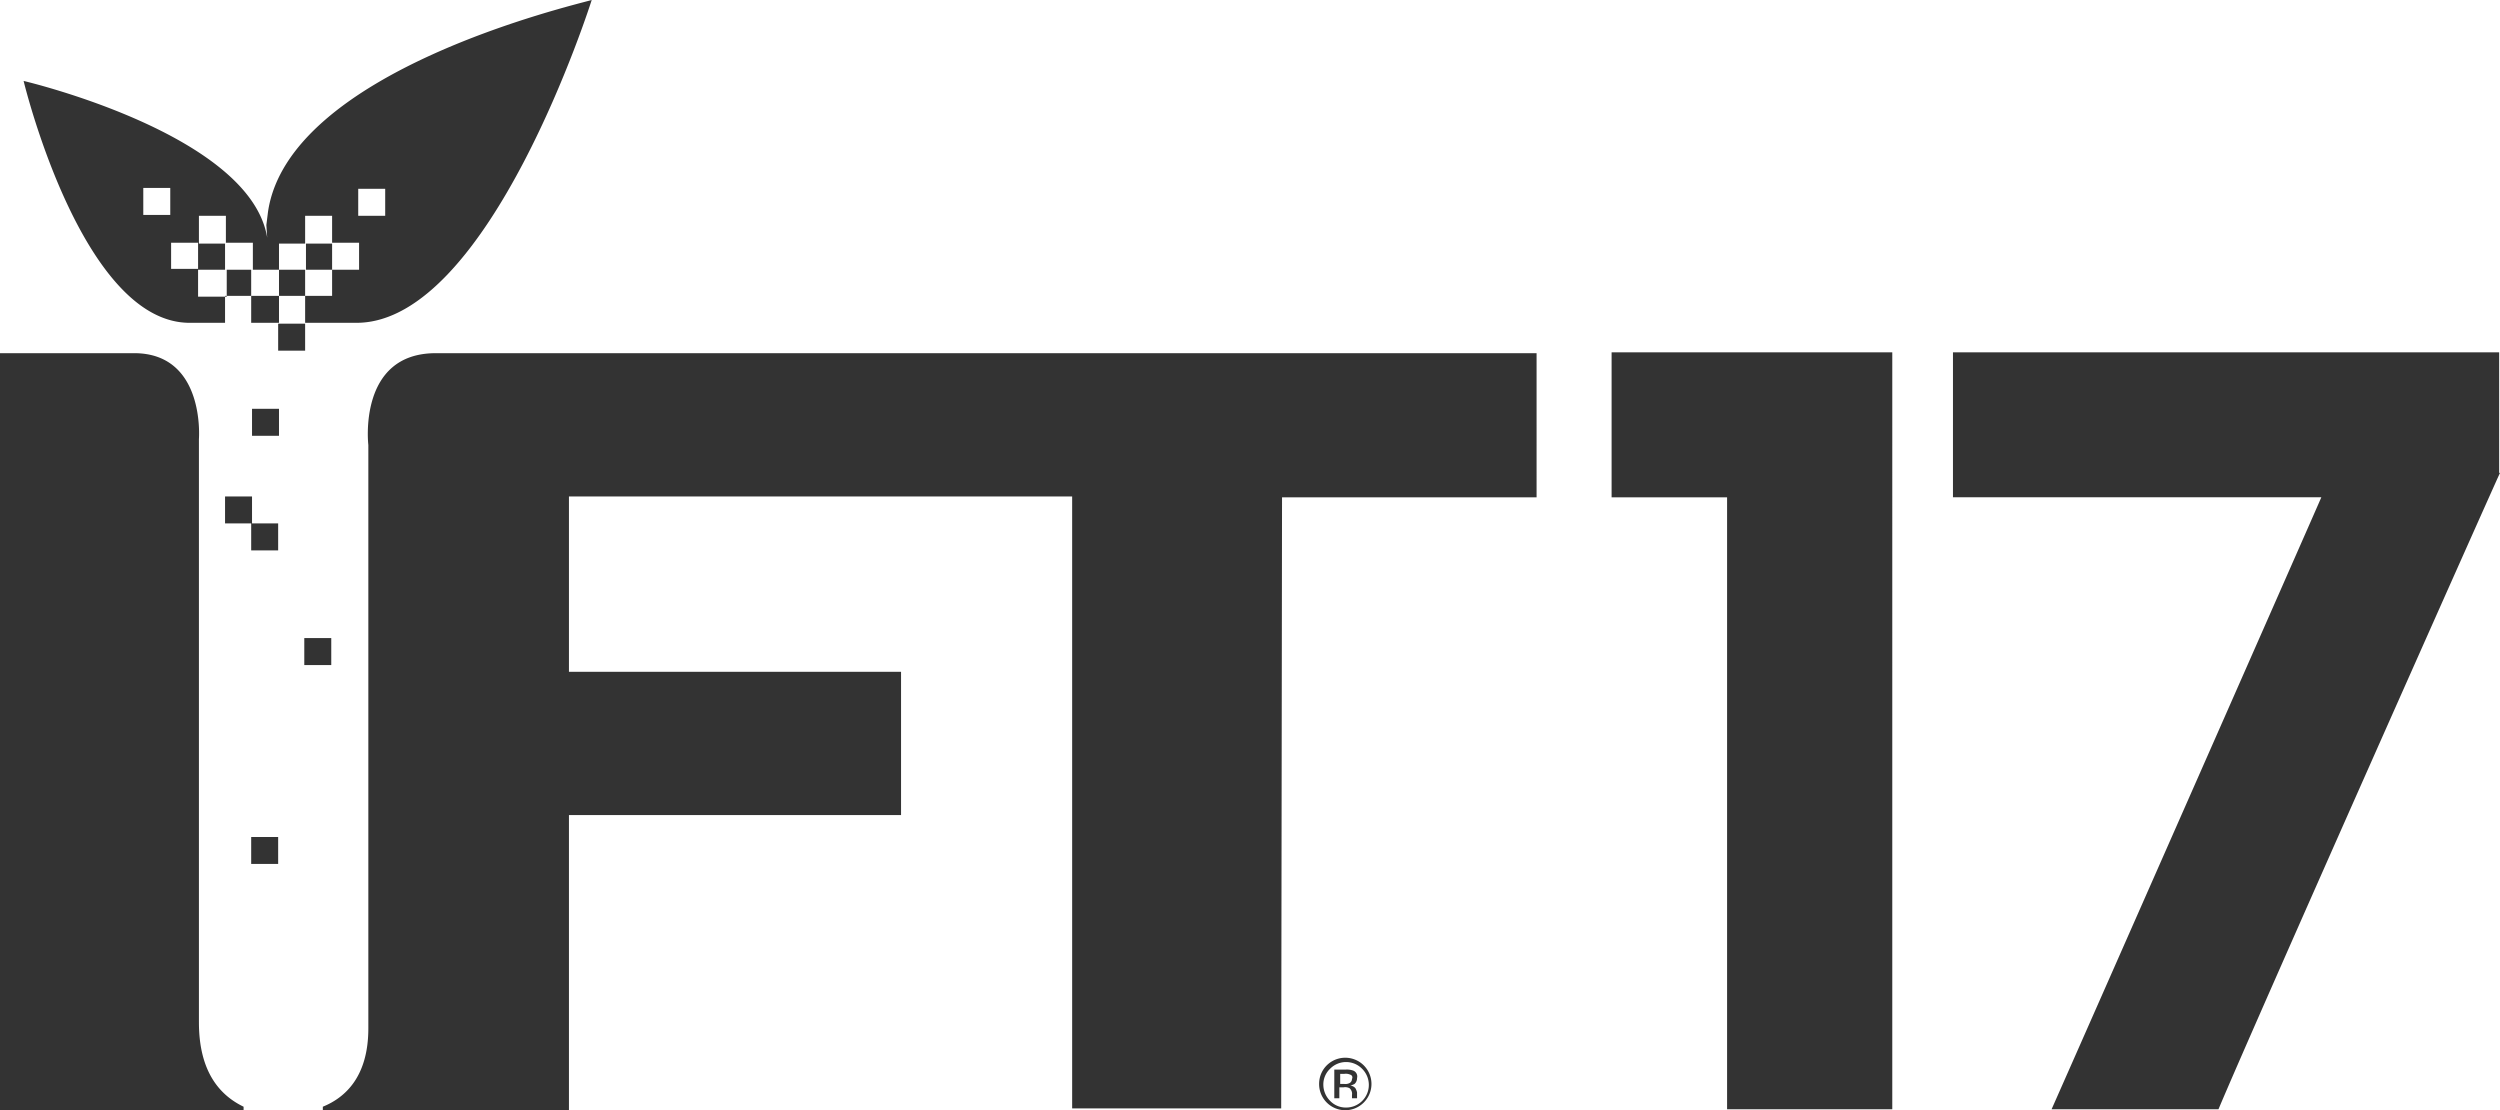 <svg data-name="Layer 1" xmlns="http://www.w3.org/2000/svg" viewBox="0 0 195.933 87.001"><title>logo-dark</title><path fill="#333" d="M126.306 27.613v11.362h9.051v47.96h12.947V27.613h-21.998zM15.59 80.13V34.417s.528-6.738-5.087-6.738H0v59.322h19.091v-.264c-1.783-.86-3.5-2.643-3.5-6.606M34.153 27.68c-6.144 0-5.285 7.2-5.285 7.2v45.713c0 3.765-1.783 5.417-3.567 6.143v.265H44.59V63.88h26.028V52.65H44.59V38.91h39.438v47.959h16.383l.066-47.894h19.95V27.68H34.153zM106.885 86.406a2.048 2.048 0 0 1-3.502-1.453 2.05 2.05 0 0 1 .595-1.453 2.055 2.055 0 0 1 2.907 2.906zm-2.643-2.642a1.691 1.691 0 0 0-.528 1.255 1.805 1.805 0 0 0 .528 1.255 1.691 1.691 0 0 0 1.255.528 1.775 1.775 0 0 0 1.255-3.038 1.755 1.755 0 0 0-2.51 0zm1.19.066a1.466 1.466 0 0 1 .594.066.492.492 0 0 1 .33.595.6.6 0 0 1-.198.462 1.695 1.695 0 0 1-.33.132.565.565 0 0 1 .396.198 1.116 1.116 0 0 1 .132.33v.463h-.396v-.264a.57.57 0 0 0-.198-.529.73.73 0 0 0-.463-.066h-.33v.859h-.396V83.83h.859zm.396.396a.85.85 0 0 0-.463-.066h-.33v.793h.33a.715.715 0 0 0 .397-.066.363.363 0 0 0 .198-.33.224.224 0 0 0-.132-.33zM19.686 65.597H21.8v2.114h-2.114zM17.638 38.909h2.114v2.114h-2.114zM19.752 32.039h2.114v2.114h-2.114zM19.686 41.023H21.8v2.114h-2.114zM23.848 50.007h2.114v2.114h-2.114zM21.8 25.367h2.114v2.114H21.8zM20.875 17.638l.066.99C19.62 10.505 1.85 6.343 1.85 6.343S6.408 25.3 14.864 25.3h2.774v-2.114h2.048v2.114h2.18v-2.114h2.048v2.114h4.03C38.38 25.3 46.374 0 46.374 0c-1.321.396-23.715 5.549-25.367 16.581m2.907.33h2.114v2.18h-2.114v-2.18zm-10.57-.066H11.23V14.73h2.114v2.114zm.066 2.18h2.114v2.048H13.41v-2.048zm2.114 4.162v-2.048h2.114v-2.048H15.59v-2.18h2.114v2.114h2.114v2.114H17.77v2.114h-2.246v-.066zm10.503 0h-2.113v-2.048h-2.048v2.048h-2.18v-2.048h2.18v-2.048h2.114v2.048h2.048v2.048zm2.114-2.048h-2.113v-2.114h2.114v2.114zm2.048-4.228h-2.114v-2.114h2.114v2.114zM195.933 37.06c-.858 1.85-19.29 43.27-22.064 49.875H160.79c2.576-5.813 20.545-46.572 21.14-47.96h-28.87V27.614h42.807v9.447h.066z"/></svg>